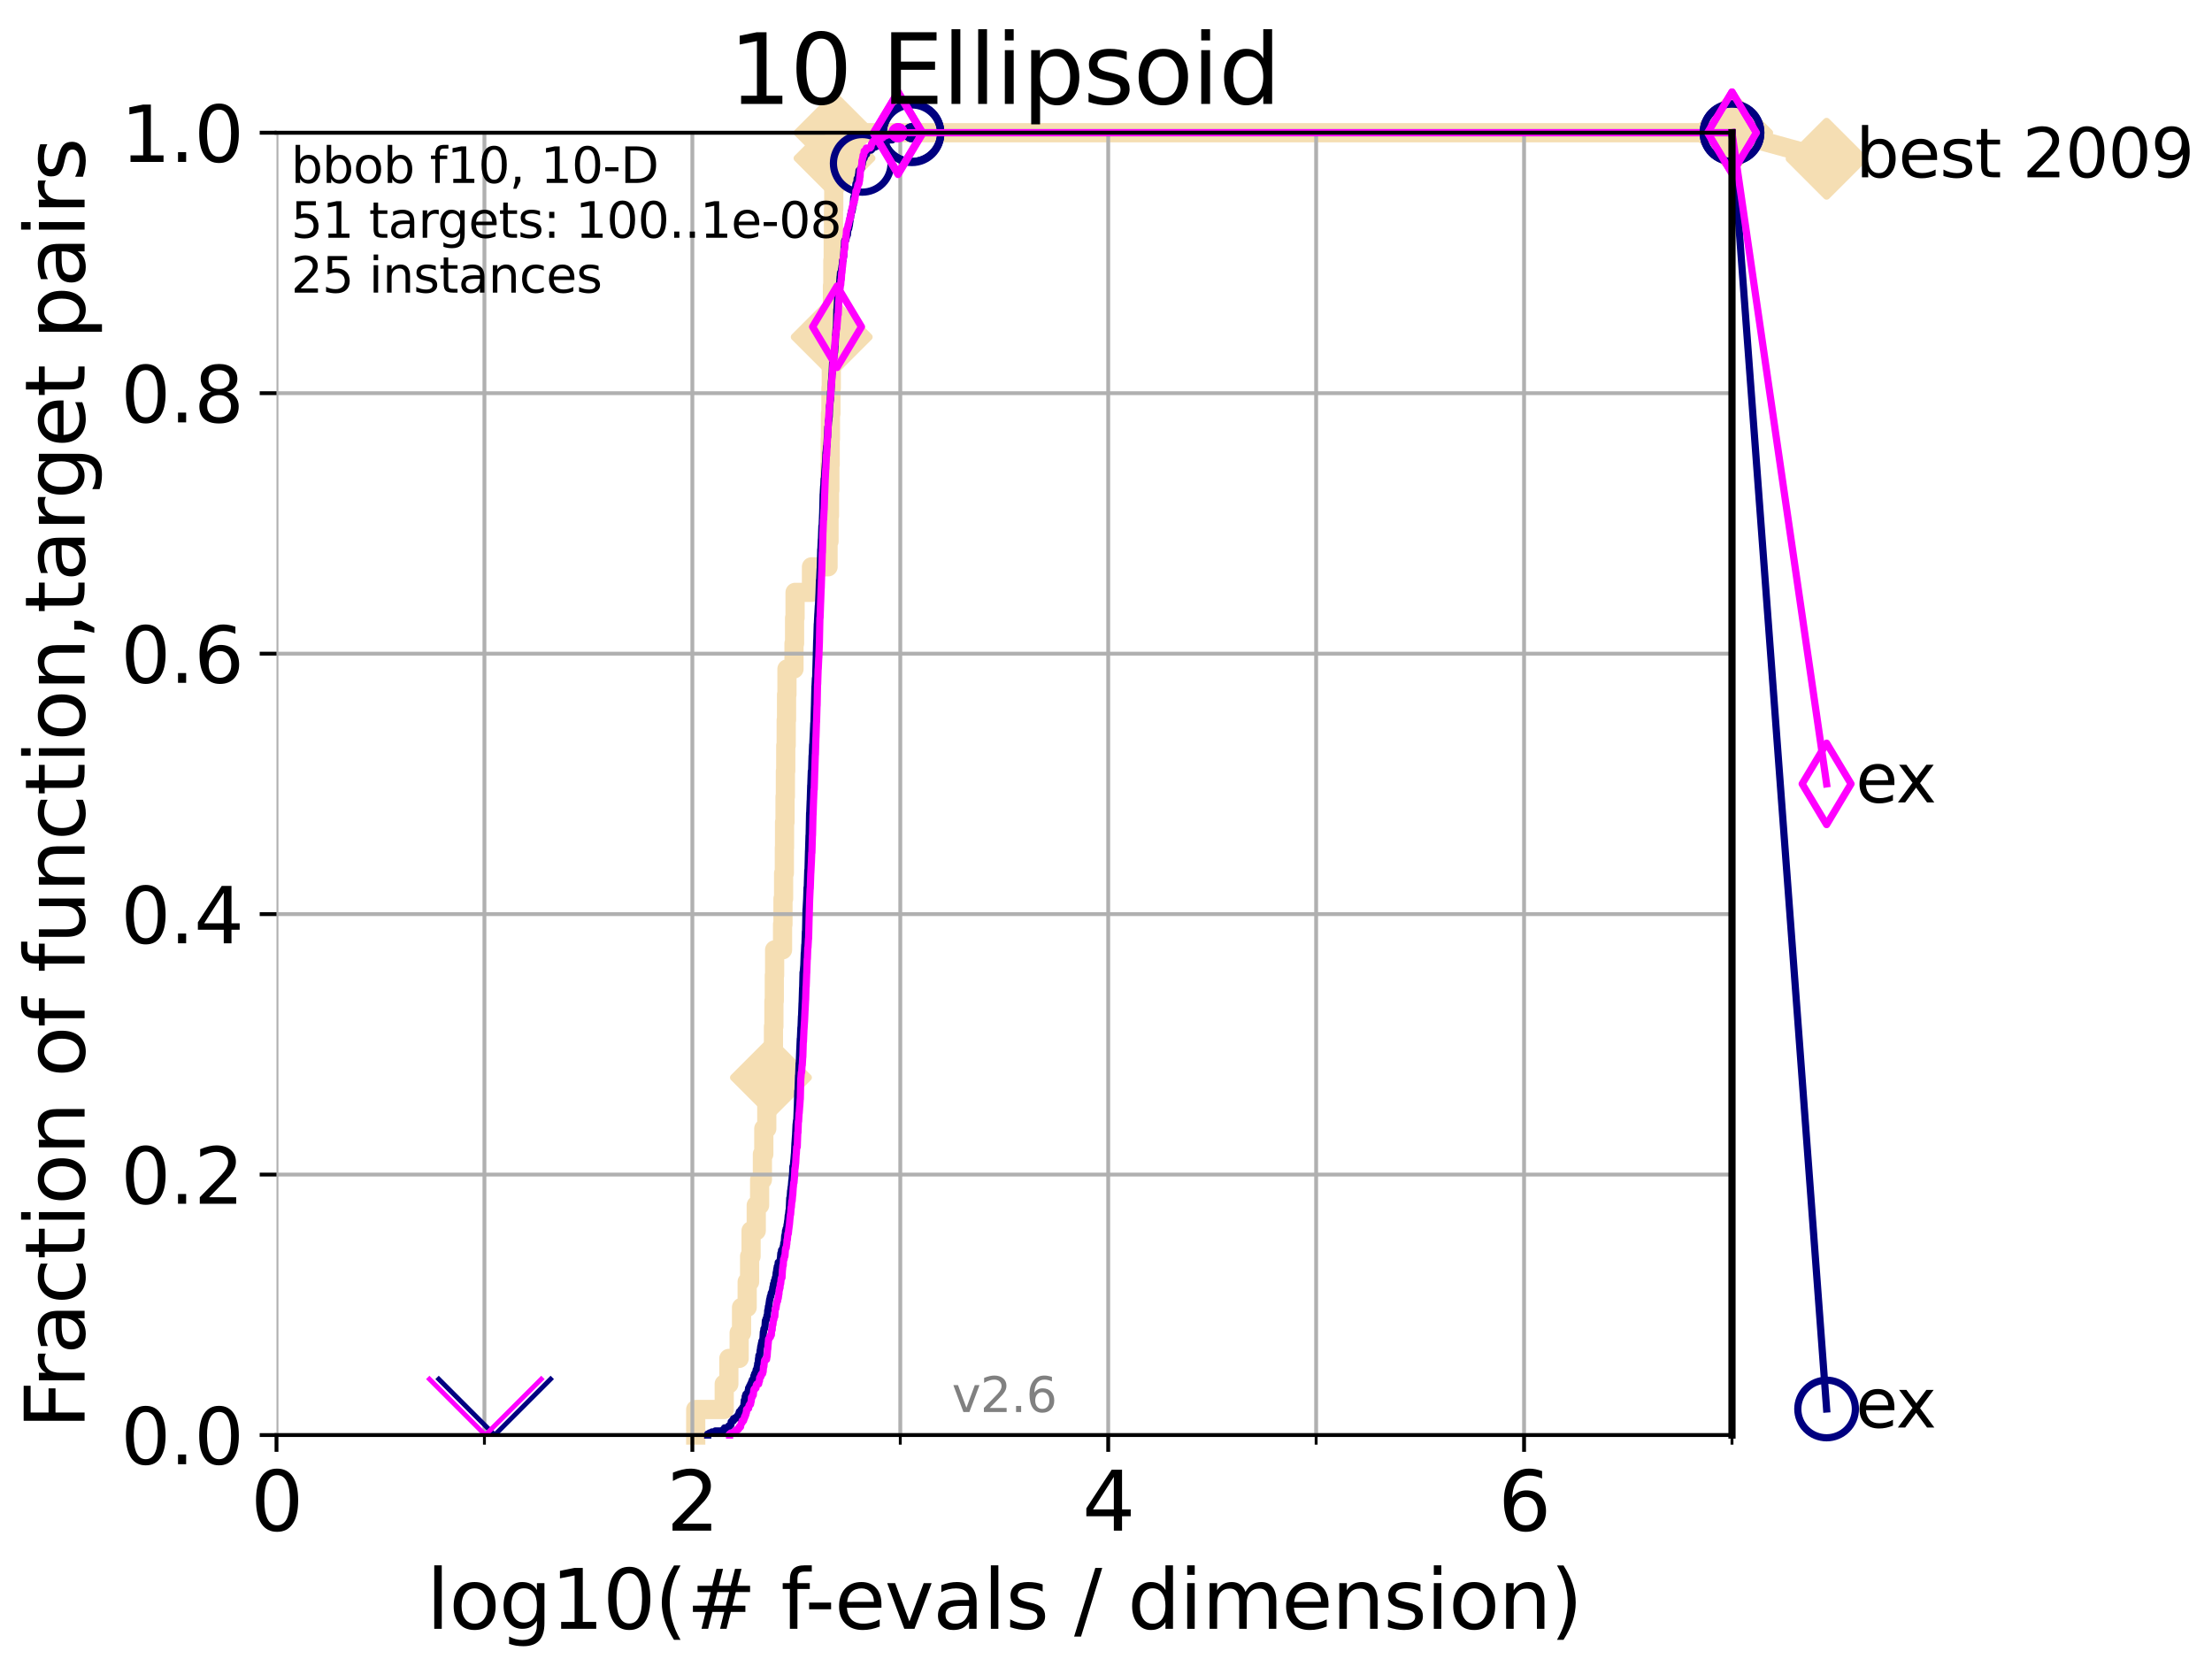 <?xml version="1.0" encoding="utf-8" standalone="no"?>
<!DOCTYPE svg PUBLIC "-//W3C//DTD SVG 1.1//EN"
  "http://www.w3.org/Graphics/SVG/1.1/DTD/svg11.dtd">
<svg xmlns:xlink="http://www.w3.org/1999/xlink" width="460.8pt" height="345.6pt" viewBox="0 0 460.8 345.6" xmlns="http://www.w3.org/2000/svg" version="1.1">
 <defs>
  <style type="text/css">*{stroke-linejoin: round; stroke-linecap: butt}</style>
 </defs>
 <g id="figure_1">
  <g id="patch_1">
   <path d="M 0 345.6 
L 460.8 345.6 
L 460.8 0 
L 0 0 
z
" style="fill: #ffffff"/>
  </g>
  <g id="axes_1">
   <g id="patch_2">
    <path d="M 57.6 298.944 
L 360.806 298.944 
L 360.806 27.648 
L 57.6 27.648 
z
" style="fill: #ffffff"/>
   </g>
   <g id="line2d_1">
    <path d="M 144.932 298.944 
L 144.932 293.624 
L 150.867 293.624 
L 150.867 288.305 
L 151.833 288.305 
L 151.833 282.985 
L 153.979 282.985 
L 153.979 277.666 
L 154.476 277.666 
L 154.476 272.346 
L 155.65 272.346 
L 155.65 267.027 
L 156.156 267.027 
L 156.156 261.707 
L 156.462 261.707 
L 156.462 256.388 
L 157.54 256.388 
L 157.54 251.068 
L 158.241 251.068 
L 158.241 245.749 
L 158.822 245.749 
L 158.822 240.429 
L 159.114 240.429 
L 159.114 235.11 
L 159.734 235.11 
L 159.734 229.79 
L 160.486 229.79 
L 160.486 224.471 
L 160.605 224.471 
L 160.605 219.151 
L 161.126 219.151 
L 161.126 213.832 
L 161.217 213.832 
L 161.217 208.512 
L 161.301 208.512 
L 161.301 203.192 
L 161.369 203.192 
L 161.369 197.873 
L 163.019 197.873 
L 163.019 192.553 
L 163.109 192.553 
L 163.109 187.234 
L 163.24 187.234 
L 163.24 181.914 
L 163.397 181.914 
L 163.397 176.595 
L 163.437 176.595 
L 163.437 171.275 
L 163.539 171.275 
L 163.539 165.956 
L 163.613 165.956 
L 163.613 160.636 
L 163.686 160.636 
L 163.686 155.317 
L 163.78 155.317 
L 163.78 149.997 
L 163.853 149.997 
L 163.853 144.678 
L 163.939 144.678 
L 163.939 139.358 
L 165.404 139.358 
L 165.404 134.039 
L 165.526 134.039 
L 165.526 128.719 
L 165.629 128.719 
L 165.629 123.4 
L 169.044 123.4 
L 169.044 118.08 
L 172.499 118.08 
L 172.499 112.76 
L 172.703 112.76 
L 172.703 107.441 
L 172.798 107.441 
L 172.798 102.121 
L 172.876 102.121 
L 172.876 96.802 
L 172.946 96.802 
L 172.946 91.482 
L 172.995 91.482 
L 172.995 86.163 
L 173.097 86.163 
L 173.097 80.843 
L 173.17 80.843 
L 173.17 75.524 
L 173.262 75.524 
L 173.262 70.204 
L 173.334 70.204 
L 173.334 64.885 
L 173.41 64.885 
L 173.41 59.565 
L 173.498 59.565 
L 173.498 54.246 
L 173.573 54.246 
L 173.573 48.926 
L 173.632 48.926 
L 173.632 43.607 
L 173.687 43.607 
L 173.687 38.287 
L 173.766 38.287 
L 173.766 32.968 
L 173.844 32.968 
L 173.844 27.648 
L 360.806 27.648 
" style="fill: none; stroke: #f5deb3; stroke-width: 4; stroke-linecap: square"/>
   </g>
   <g id="line2d_2">
    <defs>
     <path id="md055e28c2c" d="M -0 7.778 
L 7.778 0 
L 0 -7.778 
L -7.778 -0 
z
" style="stroke: #f5deb3; stroke-width: 1.5; stroke-linejoin: miter"/>
    </defs>
    <g>
     <use xlink:href="#md055e28c2c" x="160.605" y="224.471" style="fill: #f5deb3; stroke: #f5deb3; stroke-width: 1.5; stroke-linejoin: miter"/>
     <use xlink:href="#md055e28c2c" x="173.262" y="70.204" style="fill: #f5deb3; stroke: #f5deb3; stroke-width: 1.5; stroke-linejoin: miter"/>
     <use xlink:href="#md055e28c2c" x="173.844" y="32.968" style="fill: #f5deb3; stroke: #f5deb3; stroke-width: 1.5; stroke-linejoin: miter"/>
     <use xlink:href="#md055e28c2c" x="173.844" y="27.648" style="fill: #f5deb3; stroke: #f5deb3; stroke-width: 1.5; stroke-linejoin: miter"/>
     <use xlink:href="#md055e28c2c" x="360.806" y="27.648" style="fill: #f5deb3; stroke: #f5deb3; stroke-width: 1.5; stroke-linejoin: miter"/>
    </g>
   </g>
   <g id="line2d_3">
    <path style="fill: none; stroke: #f5deb3; stroke-width: 4; stroke-linecap: square"/>
    <g/>
   </g>
   <g id="line2d_4">
    <path d="M 360.806 27.648 
L 380.515 33.074 
" style="fill: none; stroke: #f5deb3; stroke-width: 4; stroke-linecap: square"/>
    <g>
     <use xlink:href="#md055e28c2c" x="360.806" y="27.648" style="fill: #f5deb3; stroke: #f5deb3; stroke-width: 1.5; stroke-linejoin: miter"/>
     <use xlink:href="#md055e28c2c" x="380.515" y="33.074" style="fill: #f5deb3; stroke: #f5deb3; stroke-width: 1.5; stroke-linejoin: miter"/>
    </g>
   </g>
   <g id="matplotlib.axis_1">
    <g id="xtick_1">
     <g id="line2d_5">
      <path d="M 57.6 298.944 
L 57.6 27.648 
" clip-path="url(#pcd41626f8a)" style="fill: none; stroke: #b0b0b0; stroke-width: 0.8; stroke-linecap: square"/>
     </g>
     <g id="line2d_6">
      <defs>
       <path id="m9b763570b5" d="M 0 0 
L 0 3.5 
" style="stroke: #000000; stroke-width: 0.8"/>
      </defs>
      <g>
       <use xlink:href="#m9b763570b5" x="57.6" y="298.944" style="stroke: #000000; stroke-width: 0.8"/>
      </g>
     </g>
     <g id="text_1">
      <!-- 0 -->
      <g transform="translate(52.192 318.861)scale(0.17 -0.17)">
       <defs>
        <path id="DejaVuSans-30" d="M 2034 4250 
Q 1547 4250 1301 3770 
Q 1056 3291 1056 2328 
Q 1056 1369 1301 889 
Q 1547 409 2034 409 
Q 2525 409 2770 889 
Q 3016 1369 3016 2328 
Q 3016 3291 2770 3770 
Q 2525 4250 2034 4250 
z
M 2034 4750 
Q 2819 4750 3233 4129 
Q 3647 3509 3647 2328 
Q 3647 1150 3233 529 
Q 2819 -91 2034 -91 
Q 1250 -91 836 529 
Q 422 1150 422 2328 
Q 422 3509 836 4129 
Q 1250 4750 2034 4750 
z
" transform="scale(0.016)"/>
       </defs>
       <use xlink:href="#DejaVuSans-30"/>
      </g>
     </g>
    </g>
    <g id="xtick_2">
     <g id="line2d_7">
      <path d="M 144.23 298.944 
L 144.23 27.648 
" clip-path="url(#pcd41626f8a)" style="fill: none; stroke: #b0b0b0; stroke-width: 0.8; stroke-linecap: square"/>
     </g>
     <g id="line2d_8">
      <g>
       <use xlink:href="#m9b763570b5" x="144.23" y="298.944" style="stroke: #000000; stroke-width: 0.8"/>
      </g>
     </g>
     <g id="text_2">
      <!-- 2 -->
      <g transform="translate(138.822 318.861)scale(0.17 -0.17)">
       <defs>
        <path id="DejaVuSans-32" d="M 1228 531 
L 3431 531 
L 3431 0 
L 469 0 
L 469 531 
Q 828 903 1448 1529 
Q 2069 2156 2228 2338 
Q 2531 2678 2651 2914 
Q 2772 3150 2772 3378 
Q 2772 3750 2511 3984 
Q 2250 4219 1831 4219 
Q 1534 4219 1204 4116 
Q 875 4013 500 3803 
L 500 4441 
Q 881 4594 1212 4672 
Q 1544 4750 1819 4750 
Q 2544 4750 2975 4387 
Q 3406 4025 3406 3419 
Q 3406 3131 3298 2873 
Q 3191 2616 2906 2266 
Q 2828 2175 2409 1742 
Q 1991 1309 1228 531 
z
" transform="scale(0.016)"/>
       </defs>
       <use xlink:href="#DejaVuSans-32"/>
      </g>
     </g>
    </g>
    <g id="xtick_3">
     <g id="line2d_9">
      <path d="M 230.861 298.944 
L 230.861 27.648 
" clip-path="url(#pcd41626f8a)" style="fill: none; stroke: #b0b0b0; stroke-width: 0.8; stroke-linecap: square"/>
     </g>
     <g id="line2d_10">
      <g>
       <use xlink:href="#m9b763570b5" x="230.861" y="298.944" style="stroke: #000000; stroke-width: 0.8"/>
      </g>
     </g>
     <g id="text_3">
      <!-- 4 -->
      <g transform="translate(225.453 318.861)scale(0.17 -0.17)">
       <defs>
        <path id="DejaVuSans-34" d="M 2419 4116 
L 825 1625 
L 2419 1625 
L 2419 4116 
z
M 2253 4666 
L 3047 4666 
L 3047 1625 
L 3713 1625 
L 3713 1100 
L 3047 1100 
L 3047 0 
L 2419 0 
L 2419 1100 
L 313 1100 
L 313 1709 
L 2253 4666 
z
" transform="scale(0.016)"/>
       </defs>
       <use xlink:href="#DejaVuSans-34"/>
      </g>
     </g>
    </g>
    <g id="xtick_4">
     <g id="line2d_11">
      <path d="M 317.491 298.944 
L 317.491 27.648 
" clip-path="url(#pcd41626f8a)" style="fill: none; stroke: #b0b0b0; stroke-width: 0.8; stroke-linecap: square"/>
     </g>
     <g id="line2d_12">
      <g>
       <use xlink:href="#m9b763570b5" x="317.491" y="298.944" style="stroke: #000000; stroke-width: 0.8"/>
      </g>
     </g>
     <g id="text_4">
      <!-- 6 -->
      <g transform="translate(312.083 318.861)scale(0.17 -0.17)">
       <defs>
        <path id="DejaVuSans-36" d="M 2113 2584 
Q 1688 2584 1439 2293 
Q 1191 2003 1191 1497 
Q 1191 994 1439 701 
Q 1688 409 2113 409 
Q 2538 409 2786 701 
Q 3034 994 3034 1497 
Q 3034 2003 2786 2293 
Q 2538 2584 2113 2584 
z
M 3366 4563 
L 3366 3988 
Q 3128 4100 2886 4159 
Q 2644 4219 2406 4219 
Q 1781 4219 1451 3797 
Q 1122 3375 1075 2522 
Q 1259 2794 1537 2939 
Q 1816 3084 2150 3084 
Q 2853 3084 3261 2657 
Q 3669 2231 3669 1497 
Q 3669 778 3244 343 
Q 2819 -91 2113 -91 
Q 1303 -91 875 529 
Q 447 1150 447 2328 
Q 447 3434 972 4092 
Q 1497 4750 2381 4750 
Q 2619 4750 2861 4703 
Q 3103 4656 3366 4563 
z
" transform="scale(0.016)"/>
       </defs>
       <use xlink:href="#DejaVuSans-36"/>
      </g>
     </g>
    </g>
    <g id="xtick_5">
     <g id="line2d_13">
      <path d="M 100.915 298.944 
L 100.915 27.648 
" clip-path="url(#pcd41626f8a)" style="fill: none; stroke: #b0b0b0; stroke-width: 0.8; stroke-linecap: square"/>
     </g>
     <g id="line2d_14">
      <defs>
       <path id="m4fb9cc8ff6" d="M 0 0 
L 0 2 
" style="stroke: #000000; stroke-width: 0.6"/>
      </defs>
      <g>
       <use xlink:href="#m4fb9cc8ff6" x="100.915" y="298.944" style="stroke: #000000; stroke-width: 0.6"/>
      </g>
     </g>
    </g>
    <g id="xtick_6">
     <g id="line2d_15">
      <path d="M 187.546 298.944 
L 187.546 27.648 
" clip-path="url(#pcd41626f8a)" style="fill: none; stroke: #b0b0b0; stroke-width: 0.8; stroke-linecap: square"/>
     </g>
     <g id="line2d_16">
      <g>
       <use xlink:href="#m4fb9cc8ff6" x="187.546" y="298.944" style="stroke: #000000; stroke-width: 0.6"/>
      </g>
     </g>
    </g>
    <g id="xtick_7">
     <g id="line2d_17">
      <path d="M 274.176 298.944 
L 274.176 27.648 
" clip-path="url(#pcd41626f8a)" style="fill: none; stroke: #b0b0b0; stroke-width: 0.8; stroke-linecap: square"/>
     </g>
     <g id="line2d_18">
      <g>
       <use xlink:href="#m4fb9cc8ff6" x="274.176" y="298.944" style="stroke: #000000; stroke-width: 0.6"/>
      </g>
     </g>
    </g>
    <g id="xtick_8">
     <g id="line2d_19">
      <path d="M 360.806 298.944 
L 360.806 27.648 
" clip-path="url(#pcd41626f8a)" style="fill: none; stroke: #b0b0b0; stroke-width: 0.8; stroke-linecap: square"/>
     </g>
     <g id="line2d_20">
      <g>
       <use xlink:href="#m4fb9cc8ff6" x="360.806" y="298.944" style="stroke: #000000; stroke-width: 0.6"/>
      </g>
     </g>
    </g>
    <g id="text_5">
     <!-- log10(# f-evals / dimension) -->
     <g transform="translate(88.823 339.314)scale(0.17 -0.17)">
      <defs>
       <path id="DejaVuSans-6c" d="M 603 4863 
L 1178 4863 
L 1178 0 
L 603 0 
L 603 4863 
z
" transform="scale(0.016)"/>
       <path id="DejaVuSans-6f" d="M 1959 3097 
Q 1497 3097 1228 2736 
Q 959 2375 959 1747 
Q 959 1119 1226 758 
Q 1494 397 1959 397 
Q 2419 397 2687 759 
Q 2956 1122 2956 1747 
Q 2956 2369 2687 2733 
Q 2419 3097 1959 3097 
z
M 1959 3584 
Q 2709 3584 3137 3096 
Q 3566 2609 3566 1747 
Q 3566 888 3137 398 
Q 2709 -91 1959 -91 
Q 1206 -91 779 398 
Q 353 888 353 1747 
Q 353 2609 779 3096 
Q 1206 3584 1959 3584 
z
" transform="scale(0.016)"/>
       <path id="DejaVuSans-67" d="M 2906 1791 
Q 2906 2416 2648 2759 
Q 2391 3103 1925 3103 
Q 1463 3103 1205 2759 
Q 947 2416 947 1791 
Q 947 1169 1205 825 
Q 1463 481 1925 481 
Q 2391 481 2648 825 
Q 2906 1169 2906 1791 
z
M 3481 434 
Q 3481 -459 3084 -895 
Q 2688 -1331 1869 -1331 
Q 1566 -1331 1297 -1286 
Q 1028 -1241 775 -1147 
L 775 -588 
Q 1028 -725 1275 -790 
Q 1522 -856 1778 -856 
Q 2344 -856 2625 -561 
Q 2906 -266 2906 331 
L 2906 616 
Q 2728 306 2450 153 
Q 2172 0 1784 0 
Q 1141 0 747 490 
Q 353 981 353 1791 
Q 353 2603 747 3093 
Q 1141 3584 1784 3584 
Q 2172 3584 2450 3431 
Q 2728 3278 2906 2969 
L 2906 3500 
L 3481 3500 
L 3481 434 
z
" transform="scale(0.016)"/>
       <path id="DejaVuSans-31" d="M 794 531 
L 1825 531 
L 1825 4091 
L 703 3866 
L 703 4441 
L 1819 4666 
L 2450 4666 
L 2450 531 
L 3481 531 
L 3481 0 
L 794 0 
L 794 531 
z
" transform="scale(0.016)"/>
       <path id="DejaVuSans-28" d="M 1984 4856 
Q 1566 4138 1362 3434 
Q 1159 2731 1159 2009 
Q 1159 1288 1364 580 
Q 1569 -128 1984 -844 
L 1484 -844 
Q 1016 -109 783 600 
Q 550 1309 550 2009 
Q 550 2706 781 3412 
Q 1013 4119 1484 4856 
L 1984 4856 
z
" transform="scale(0.016)"/>
       <path id="DejaVuSans-23" d="M 3272 2816 
L 2363 2816 
L 2100 1772 
L 3016 1772 
L 3272 2816 
z
M 2803 4594 
L 2478 3297 
L 3391 3297 
L 3719 4594 
L 4219 4594 
L 3897 3297 
L 4872 3297 
L 4872 2816 
L 3775 2816 
L 3519 1772 
L 4513 1772 
L 4513 1294 
L 3397 1294 
L 3072 0 
L 2572 0 
L 2894 1294 
L 1978 1294 
L 1656 0 
L 1153 0 
L 1478 1294 
L 494 1294 
L 494 1772 
L 1594 1772 
L 1856 2816 
L 850 2816 
L 850 3297 
L 1978 3297 
L 2297 4594 
L 2803 4594 
z
" transform="scale(0.016)"/>
       <path id="DejaVuSans-20" transform="scale(0.016)"/>
       <path id="DejaVuSans-66" d="M 2375 4863 
L 2375 4384 
L 1825 4384 
Q 1516 4384 1395 4259 
Q 1275 4134 1275 3809 
L 1275 3500 
L 2222 3500 
L 2222 3053 
L 1275 3053 
L 1275 0 
L 697 0 
L 697 3053 
L 147 3053 
L 147 3500 
L 697 3500 
L 697 3744 
Q 697 4328 969 4595 
Q 1241 4863 1831 4863 
L 2375 4863 
z
" transform="scale(0.016)"/>
       <path id="DejaVuSans-2d" d="M 313 2009 
L 1997 2009 
L 1997 1497 
L 313 1497 
L 313 2009 
z
" transform="scale(0.016)"/>
       <path id="DejaVuSans-65" d="M 3597 1894 
L 3597 1613 
L 953 1613 
Q 991 1019 1311 708 
Q 1631 397 2203 397 
Q 2534 397 2845 478 
Q 3156 559 3463 722 
L 3463 178 
Q 3153 47 2828 -22 
Q 2503 -91 2169 -91 
Q 1331 -91 842 396 
Q 353 884 353 1716 
Q 353 2575 817 3079 
Q 1281 3584 2069 3584 
Q 2775 3584 3186 3129 
Q 3597 2675 3597 1894 
z
M 3022 2063 
Q 3016 2534 2758 2815 
Q 2500 3097 2075 3097 
Q 1594 3097 1305 2825 
Q 1016 2553 972 2059 
L 3022 2063 
z
" transform="scale(0.016)"/>
       <path id="DejaVuSans-76" d="M 191 3500 
L 800 3500 
L 1894 563 
L 2988 3500 
L 3597 3500 
L 2284 0 
L 1503 0 
L 191 3500 
z
" transform="scale(0.016)"/>
       <path id="DejaVuSans-61" d="M 2194 1759 
Q 1497 1759 1228 1600 
Q 959 1441 959 1056 
Q 959 750 1161 570 
Q 1363 391 1709 391 
Q 2188 391 2477 730 
Q 2766 1069 2766 1631 
L 2766 1759 
L 2194 1759 
z
M 3341 1997 
L 3341 0 
L 2766 0 
L 2766 531 
Q 2569 213 2275 61 
Q 1981 -91 1556 -91 
Q 1019 -91 701 211 
Q 384 513 384 1019 
Q 384 1609 779 1909 
Q 1175 2209 1959 2209 
L 2766 2209 
L 2766 2266 
Q 2766 2663 2505 2880 
Q 2244 3097 1772 3097 
Q 1472 3097 1187 3025 
Q 903 2953 641 2809 
L 641 3341 
Q 956 3463 1253 3523 
Q 1550 3584 1831 3584 
Q 2591 3584 2966 3190 
Q 3341 2797 3341 1997 
z
" transform="scale(0.016)"/>
       <path id="DejaVuSans-73" d="M 2834 3397 
L 2834 2853 
Q 2591 2978 2328 3040 
Q 2066 3103 1784 3103 
Q 1356 3103 1142 2972 
Q 928 2841 928 2578 
Q 928 2378 1081 2264 
Q 1234 2150 1697 2047 
L 1894 2003 
Q 2506 1872 2764 1633 
Q 3022 1394 3022 966 
Q 3022 478 2636 193 
Q 2250 -91 1575 -91 
Q 1294 -91 989 -36 
Q 684 19 347 128 
L 347 722 
Q 666 556 975 473 
Q 1284 391 1588 391 
Q 1994 391 2212 530 
Q 2431 669 2431 922 
Q 2431 1156 2273 1281 
Q 2116 1406 1581 1522 
L 1381 1569 
Q 847 1681 609 1914 
Q 372 2147 372 2553 
Q 372 3047 722 3315 
Q 1072 3584 1716 3584 
Q 2034 3584 2315 3537 
Q 2597 3491 2834 3397 
z
" transform="scale(0.016)"/>
       <path id="DejaVuSans-2f" d="M 1625 4666 
L 2156 4666 
L 531 -594 
L 0 -594 
L 1625 4666 
z
" transform="scale(0.016)"/>
       <path id="DejaVuSans-64" d="M 2906 2969 
L 2906 4863 
L 3481 4863 
L 3481 0 
L 2906 0 
L 2906 525 
Q 2725 213 2448 61 
Q 2172 -91 1784 -91 
Q 1150 -91 751 415 
Q 353 922 353 1747 
Q 353 2572 751 3078 
Q 1150 3584 1784 3584 
Q 2172 3584 2448 3432 
Q 2725 3281 2906 2969 
z
M 947 1747 
Q 947 1113 1208 752 
Q 1469 391 1925 391 
Q 2381 391 2643 752 
Q 2906 1113 2906 1747 
Q 2906 2381 2643 2742 
Q 2381 3103 1925 3103 
Q 1469 3103 1208 2742 
Q 947 2381 947 1747 
z
" transform="scale(0.016)"/>
       <path id="DejaVuSans-69" d="M 603 3500 
L 1178 3500 
L 1178 0 
L 603 0 
L 603 3500 
z
M 603 4863 
L 1178 4863 
L 1178 4134 
L 603 4134 
L 603 4863 
z
" transform="scale(0.016)"/>
       <path id="DejaVuSans-6d" d="M 3328 2828 
Q 3544 3216 3844 3400 
Q 4144 3584 4550 3584 
Q 5097 3584 5394 3201 
Q 5691 2819 5691 2113 
L 5691 0 
L 5113 0 
L 5113 2094 
Q 5113 2597 4934 2840 
Q 4756 3084 4391 3084 
Q 3944 3084 3684 2787 
Q 3425 2491 3425 1978 
L 3425 0 
L 2847 0 
L 2847 2094 
Q 2847 2600 2669 2842 
Q 2491 3084 2119 3084 
Q 1678 3084 1418 2786 
Q 1159 2488 1159 1978 
L 1159 0 
L 581 0 
L 581 3500 
L 1159 3500 
L 1159 2956 
Q 1356 3278 1631 3431 
Q 1906 3584 2284 3584 
Q 2666 3584 2933 3390 
Q 3200 3197 3328 2828 
z
" transform="scale(0.016)"/>
       <path id="DejaVuSans-6e" d="M 3513 2113 
L 3513 0 
L 2938 0 
L 2938 2094 
Q 2938 2591 2744 2837 
Q 2550 3084 2163 3084 
Q 1697 3084 1428 2787 
Q 1159 2491 1159 1978 
L 1159 0 
L 581 0 
L 581 3500 
L 1159 3500 
L 1159 2956 
Q 1366 3272 1645 3428 
Q 1925 3584 2291 3584 
Q 2894 3584 3203 3211 
Q 3513 2838 3513 2113 
z
" transform="scale(0.016)"/>
       <path id="DejaVuSans-29" d="M 513 4856 
L 1013 4856 
Q 1481 4119 1714 3412 
Q 1947 2706 1947 2009 
Q 1947 1309 1714 600 
Q 1481 -109 1013 -844 
L 513 -844 
Q 928 -128 1133 580 
Q 1338 1288 1338 2009 
Q 1338 2731 1133 3434 
Q 928 4138 513 4856 
z
" transform="scale(0.016)"/>
      </defs>
      <use xlink:href="#DejaVuSans-6c"/>
      <use xlink:href="#DejaVuSans-6f" x="27.783"/>
      <use xlink:href="#DejaVuSans-67" x="88.965"/>
      <use xlink:href="#DejaVuSans-31" x="152.441"/>
      <use xlink:href="#DejaVuSans-30" x="216.064"/>
      <use xlink:href="#DejaVuSans-28" x="279.688"/>
      <use xlink:href="#DejaVuSans-23" x="318.701"/>
      <use xlink:href="#DejaVuSans-20" x="402.49"/>
      <use xlink:href="#DejaVuSans-66" x="434.277"/>
      <use xlink:href="#DejaVuSans-2d" x="463.982"/>
      <use xlink:href="#DejaVuSans-65" x="500.066"/>
      <use xlink:href="#DejaVuSans-76" x="561.59"/>
      <use xlink:href="#DejaVuSans-61" x="620.77"/>
      <use xlink:href="#DejaVuSans-6c" x="682.049"/>
      <use xlink:href="#DejaVuSans-73" x="709.832"/>
      <use xlink:href="#DejaVuSans-20" x="761.932"/>
      <use xlink:href="#DejaVuSans-2f" x="793.719"/>
      <use xlink:href="#DejaVuSans-20" x="827.41"/>
      <use xlink:href="#DejaVuSans-64" x="859.197"/>
      <use xlink:href="#DejaVuSans-69" x="922.674"/>
      <use xlink:href="#DejaVuSans-6d" x="950.457"/>
      <use xlink:href="#DejaVuSans-65" x="1047.869"/>
      <use xlink:href="#DejaVuSans-6e" x="1109.393"/>
      <use xlink:href="#DejaVuSans-73" x="1172.771"/>
      <use xlink:href="#DejaVuSans-69" x="1224.871"/>
      <use xlink:href="#DejaVuSans-6f" x="1252.654"/>
      <use xlink:href="#DejaVuSans-6e" x="1313.836"/>
      <use xlink:href="#DejaVuSans-29" x="1377.215"/>
     </g>
    </g>
   </g>
   <g id="matplotlib.axis_2">
    <g id="ytick_1">
     <g id="line2d_21">
      <path d="M 57.6 298.944 
L 360.806 298.944 
" clip-path="url(#pcd41626f8a)" style="fill: none; stroke: #b0b0b0; stroke-width: 0.8; stroke-linecap: square"/>
     </g>
     <g id="line2d_22">
      <defs>
       <path id="m6871861ab3" d="M 0 0 
L -3.5 0 
" style="stroke: #000000; stroke-width: 0.8"/>
      </defs>
      <g>
       <use xlink:href="#m6871861ab3" x="57.6" y="298.944" style="stroke: #000000; stroke-width: 0.8"/>
      </g>
     </g>
     <g id="text_6">
      <!-- 0.0 -->
      <g transform="translate(25.155 305.023)scale(0.16 -0.16)">
       <defs>
        <path id="DejaVuSans-2e" d="M 684 794 
L 1344 794 
L 1344 0 
L 684 0 
L 684 794 
z
" transform="scale(0.016)"/>
       </defs>
       <use xlink:href="#DejaVuSans-30"/>
       <use xlink:href="#DejaVuSans-2e" x="63.623"/>
       <use xlink:href="#DejaVuSans-30" x="95.41"/>
      </g>
     </g>
    </g>
    <g id="ytick_2">
     <g id="line2d_23">
      <path d="M 57.6 244.685 
L 360.806 244.685 
" clip-path="url(#pcd41626f8a)" style="fill: none; stroke: #b0b0b0; stroke-width: 0.8; stroke-linecap: square"/>
     </g>
     <g id="line2d_24">
      <g>
       <use xlink:href="#m6871861ab3" x="57.6" y="244.685" style="stroke: #000000; stroke-width: 0.8"/>
      </g>
     </g>
     <g id="text_7">
      <!-- 0.2 -->
      <g transform="translate(25.155 250.764)scale(0.16 -0.16)">
       <use xlink:href="#DejaVuSans-30"/>
       <use xlink:href="#DejaVuSans-2e" x="63.623"/>
       <use xlink:href="#DejaVuSans-32" x="95.41"/>
      </g>
     </g>
    </g>
    <g id="ytick_3">
     <g id="line2d_25">
      <path d="M 57.6 190.426 
L 360.806 190.426 
" clip-path="url(#pcd41626f8a)" style="fill: none; stroke: #b0b0b0; stroke-width: 0.8; stroke-linecap: square"/>
     </g>
     <g id="line2d_26">
      <g>
       <use xlink:href="#m6871861ab3" x="57.6" y="190.426" style="stroke: #000000; stroke-width: 0.8"/>
      </g>
     </g>
     <g id="text_8">
      <!-- 0.4 -->
      <g transform="translate(25.155 196.504)scale(0.16 -0.16)">
       <use xlink:href="#DejaVuSans-30"/>
       <use xlink:href="#DejaVuSans-2e" x="63.623"/>
       <use xlink:href="#DejaVuSans-34" x="95.41"/>
      </g>
     </g>
    </g>
    <g id="ytick_4">
     <g id="line2d_27">
      <path d="M 57.6 136.166 
L 360.806 136.166 
" clip-path="url(#pcd41626f8a)" style="fill: none; stroke: #b0b0b0; stroke-width: 0.8; stroke-linecap: square"/>
     </g>
     <g id="line2d_28">
      <g>
       <use xlink:href="#m6871861ab3" x="57.6" y="136.166" style="stroke: #000000; stroke-width: 0.8"/>
      </g>
     </g>
     <g id="text_9">
      <!-- 0.6 -->
      <g transform="translate(25.155 142.245)scale(0.16 -0.16)">
       <use xlink:href="#DejaVuSans-30"/>
       <use xlink:href="#DejaVuSans-2e" x="63.623"/>
       <use xlink:href="#DejaVuSans-36" x="95.41"/>
      </g>
     </g>
    </g>
    <g id="ytick_5">
     <g id="line2d_29">
      <path d="M 57.6 81.907 
L 360.806 81.907 
" clip-path="url(#pcd41626f8a)" style="fill: none; stroke: #b0b0b0; stroke-width: 0.8; stroke-linecap: square"/>
     </g>
     <g id="line2d_30">
      <g>
       <use xlink:href="#m6871861ab3" x="57.6" y="81.907" style="stroke: #000000; stroke-width: 0.8"/>
      </g>
     </g>
     <g id="text_10">
      <!-- 0.8 -->
      <g transform="translate(25.155 87.986)scale(0.16 -0.16)">
       <defs>
        <path id="DejaVuSans-38" d="M 2034 2216 
Q 1584 2216 1326 1975 
Q 1069 1734 1069 1313 
Q 1069 891 1326 650 
Q 1584 409 2034 409 
Q 2484 409 2743 651 
Q 3003 894 3003 1313 
Q 3003 1734 2745 1975 
Q 2488 2216 2034 2216 
z
M 1403 2484 
Q 997 2584 770 2862 
Q 544 3141 544 3541 
Q 544 4100 942 4425 
Q 1341 4750 2034 4750 
Q 2731 4750 3128 4425 
Q 3525 4100 3525 3541 
Q 3525 3141 3298 2862 
Q 3072 2584 2669 2484 
Q 3125 2378 3379 2068 
Q 3634 1759 3634 1313 
Q 3634 634 3220 271 
Q 2806 -91 2034 -91 
Q 1263 -91 848 271 
Q 434 634 434 1313 
Q 434 1759 690 2068 
Q 947 2378 1403 2484 
z
M 1172 3481 
Q 1172 3119 1398 2916 
Q 1625 2713 2034 2713 
Q 2441 2713 2670 2916 
Q 2900 3119 2900 3481 
Q 2900 3844 2670 4047 
Q 2441 4250 2034 4250 
Q 1625 4250 1398 4047 
Q 1172 3844 1172 3481 
z
" transform="scale(0.016)"/>
       </defs>
       <use xlink:href="#DejaVuSans-30"/>
       <use xlink:href="#DejaVuSans-2e" x="63.623"/>
       <use xlink:href="#DejaVuSans-38" x="95.41"/>
      </g>
     </g>
    </g>
    <g id="ytick_6">
     <g id="line2d_31">
      <path d="M 57.6 27.648 
L 360.806 27.648 
" clip-path="url(#pcd41626f8a)" style="fill: none; stroke: #b0b0b0; stroke-width: 0.8; stroke-linecap: square"/>
     </g>
     <g id="line2d_32">
      <g>
       <use xlink:href="#m6871861ab3" x="57.6" y="27.648" style="stroke: #000000; stroke-width: 0.8"/>
      </g>
     </g>
     <g id="text_11">
      <!-- 1.0 -->
      <g transform="translate(25.155 33.727)scale(0.16 -0.16)">
       <use xlink:href="#DejaVuSans-31"/>
       <use xlink:href="#DejaVuSans-2e" x="63.623"/>
       <use xlink:href="#DejaVuSans-30" x="95.41"/>
      </g>
     </g>
    </g>
    <g id="text_12">
     <!-- Fraction of function,target pairs -->
     <g transform="translate(17.62 297.681)rotate(-90)scale(0.17 -0.17)">
      <defs>
       <path id="DejaVuSans-46" d="M 628 4666 
L 3309 4666 
L 3309 4134 
L 1259 4134 
L 1259 2759 
L 3109 2759 
L 3109 2228 
L 1259 2228 
L 1259 0 
L 628 0 
L 628 4666 
z
" transform="scale(0.016)"/>
       <path id="DejaVuSans-72" d="M 2631 2963 
Q 2534 3019 2420 3045 
Q 2306 3072 2169 3072 
Q 1681 3072 1420 2755 
Q 1159 2438 1159 1844 
L 1159 0 
L 581 0 
L 581 3500 
L 1159 3500 
L 1159 2956 
Q 1341 3275 1631 3429 
Q 1922 3584 2338 3584 
Q 2397 3584 2469 3576 
Q 2541 3569 2628 3553 
L 2631 2963 
z
" transform="scale(0.016)"/>
       <path id="DejaVuSans-63" d="M 3122 3366 
L 3122 2828 
Q 2878 2963 2633 3030 
Q 2388 3097 2138 3097 
Q 1578 3097 1268 2742 
Q 959 2388 959 1747 
Q 959 1106 1268 751 
Q 1578 397 2138 397 
Q 2388 397 2633 464 
Q 2878 531 3122 666 
L 3122 134 
Q 2881 22 2623 -34 
Q 2366 -91 2075 -91 
Q 1284 -91 818 406 
Q 353 903 353 1747 
Q 353 2603 823 3093 
Q 1294 3584 2113 3584 
Q 2378 3584 2631 3529 
Q 2884 3475 3122 3366 
z
" transform="scale(0.016)"/>
       <path id="DejaVuSans-74" d="M 1172 4494 
L 1172 3500 
L 2356 3500 
L 2356 3053 
L 1172 3053 
L 1172 1153 
Q 1172 725 1289 603 
Q 1406 481 1766 481 
L 2356 481 
L 2356 0 
L 1766 0 
Q 1100 0 847 248 
Q 594 497 594 1153 
L 594 3053 
L 172 3053 
L 172 3500 
L 594 3500 
L 594 4494 
L 1172 4494 
z
" transform="scale(0.016)"/>
       <path id="DejaVuSans-75" d="M 544 1381 
L 544 3500 
L 1119 3500 
L 1119 1403 
Q 1119 906 1312 657 
Q 1506 409 1894 409 
Q 2359 409 2629 706 
Q 2900 1003 2900 1516 
L 2900 3500 
L 3475 3500 
L 3475 0 
L 2900 0 
L 2900 538 
Q 2691 219 2414 64 
Q 2138 -91 1772 -91 
Q 1169 -91 856 284 
Q 544 659 544 1381 
z
M 1991 3584 
L 1991 3584 
z
" transform="scale(0.016)"/>
       <path id="DejaVuSans-2c" d="M 750 794 
L 1409 794 
L 1409 256 
L 897 -744 
L 494 -744 
L 750 256 
L 750 794 
z
" transform="scale(0.016)"/>
       <path id="DejaVuSans-70" d="M 1159 525 
L 1159 -1331 
L 581 -1331 
L 581 3500 
L 1159 3500 
L 1159 2969 
Q 1341 3281 1617 3432 
Q 1894 3584 2278 3584 
Q 2916 3584 3314 3078 
Q 3713 2572 3713 1747 
Q 3713 922 3314 415 
Q 2916 -91 2278 -91 
Q 1894 -91 1617 61 
Q 1341 213 1159 525 
z
M 3116 1747 
Q 3116 2381 2855 2742 
Q 2594 3103 2138 3103 
Q 1681 3103 1420 2742 
Q 1159 2381 1159 1747 
Q 1159 1113 1420 752 
Q 1681 391 2138 391 
Q 2594 391 2855 752 
Q 3116 1113 3116 1747 
z
" transform="scale(0.016)"/>
      </defs>
      <use xlink:href="#DejaVuSans-46"/>
      <use xlink:href="#DejaVuSans-72" x="50.27"/>
      <use xlink:href="#DejaVuSans-61" x="91.383"/>
      <use xlink:href="#DejaVuSans-63" x="152.662"/>
      <use xlink:href="#DejaVuSans-74" x="207.643"/>
      <use xlink:href="#DejaVuSans-69" x="246.852"/>
      <use xlink:href="#DejaVuSans-6f" x="274.635"/>
      <use xlink:href="#DejaVuSans-6e" x="335.816"/>
      <use xlink:href="#DejaVuSans-20" x="399.195"/>
      <use xlink:href="#DejaVuSans-6f" x="430.982"/>
      <use xlink:href="#DejaVuSans-66" x="492.164"/>
      <use xlink:href="#DejaVuSans-20" x="527.369"/>
      <use xlink:href="#DejaVuSans-66" x="559.156"/>
      <use xlink:href="#DejaVuSans-75" x="594.361"/>
      <use xlink:href="#DejaVuSans-6e" x="657.74"/>
      <use xlink:href="#DejaVuSans-63" x="721.119"/>
      <use xlink:href="#DejaVuSans-74" x="776.1"/>
      <use xlink:href="#DejaVuSans-69" x="815.309"/>
      <use xlink:href="#DejaVuSans-6f" x="843.092"/>
      <use xlink:href="#DejaVuSans-6e" x="904.273"/>
      <use xlink:href="#DejaVuSans-2c" x="967.652"/>
      <use xlink:href="#DejaVuSans-74" x="999.439"/>
      <use xlink:href="#DejaVuSans-61" x="1038.648"/>
      <use xlink:href="#DejaVuSans-72" x="1099.928"/>
      <use xlink:href="#DejaVuSans-67" x="1139.291"/>
      <use xlink:href="#DejaVuSans-65" x="1202.768"/>
      <use xlink:href="#DejaVuSans-74" x="1264.291"/>
      <use xlink:href="#DejaVuSans-20" x="1303.5"/>
      <use xlink:href="#DejaVuSans-70" x="1335.287"/>
      <use xlink:href="#DejaVuSans-61" x="1398.764"/>
      <use xlink:href="#DejaVuSans-69" x="1460.043"/>
      <use xlink:href="#DejaVuSans-72" x="1487.826"/>
      <use xlink:href="#DejaVuSans-73" x="1528.939"/>
     </g>
    </g>
   </g>
   <g id="line2d_33">
    <defs>
     <path id="m8877c97b26" d="M 0 1.5 
C 0.398 1.5 0.779 1.342 1.061 1.061 
C 1.342 0.779 1.5 0.398 1.5 0 
C 1.5 -0.398 1.342 -0.779 1.061 -1.061 
C 0.779 -1.342 0.398 -1.5 0 -1.5 
C -0.398 -1.5 -0.779 -1.342 -1.061 -1.061 
C -1.342 -0.779 -1.5 -0.398 -1.5 0 
C -1.5 0.398 -1.342 0.779 -1.061 1.061 
C -0.779 1.342 -0.398 1.5 0 1.5 
z
" style="stroke: #f5deb3"/>
    </defs>
    <g>
     <use xlink:href="#m8877c97b26" x="173.844" y="27.648" style="fill: #f5deb3; stroke: #f5deb3"/>
     <use xlink:href="#m8877c97b26" x="173.844" y="27.648" style="fill: #f5deb3; stroke: #f5deb3"/>
    </g>
   </g>
   <g id="line2d_34">
    <defs>
     <path id="m33b023e894" d="M 0 1.5 
C 0.398 1.5 0.779 1.342 1.061 1.061 
C 1.342 0.779 1.5 0.398 1.5 0 
C 1.5 -0.398 1.342 -0.779 1.061 -1.061 
C 0.779 -1.342 0.398 -1.5 0 -1.5 
C -0.398 -1.5 -0.779 -1.342 -1.061 -1.061 
C -1.342 -0.779 -1.5 -0.398 -1.5 0 
C -1.5 0.398 -1.342 0.779 -1.061 1.061 
C -0.779 1.342 -0.398 1.5 0 1.5 
z
" style="stroke: #000080"/>
    </defs>
    <g>
     <use xlink:href="#m33b023e894" x="189.974" y="27.648" style="fill: #000080; stroke: #000080"/>
     <use xlink:href="#m33b023e894" x="189.974" y="27.648" style="fill: #000080; stroke: #000080"/>
    </g>
   </g>
   <g id="line2d_35">
    <path d="M 147.424 298.944 
L 147.424 298.731 
L 147.801 298.731 
L 147.801 298.518 
L 148.292 298.518 
L 148.292 298.306 
L 149.006 298.306 
L 149.006 298.093 
L 150.56 298.093 
L 150.56 297.88 
L 150.893 297.88 
L 150.932 297.455 
L 151.681 297.455 
L 151.681 297.242 
L 151.82 297.242 
L 151.82 297.029 
L 152.082 297.029 
L 152.082 296.816 
L 152.267 296.816 
L 152.316 296.178 
L 152.511 296.178 
L 152.511 295.965 
L 152.788 295.965 
L 152.8 295.54 
L 153.166 295.54 
L 153.166 295.327 
L 153.548 295.327 
L 153.651 294.901 
L 153.787 294.901 
L 153.787 294.688 
L 153.911 294.688 
L 153.956 294.263 
L 154.034 294.263 
L 154.034 294.05 
L 154.301 294.05 
L 154.389 293.624 
L 154.585 293.624 
L 154.585 293.412 
L 154.704 293.412 
L 154.704 293.199 
L 154.918 293.199 
L 155.014 292.135 
L 155.046 292.135 
L 155.046 291.709 
L 155.183 291.709 
L 155.246 290.858 
L 155.308 290.858 
L 155.392 290.433 
L 155.619 290.433 
L 155.619 290.22 
L 155.793 290.22 
L 155.874 289.582 
L 155.945 289.582 
L 155.945 289.156 
L 156.146 289.156 
L 156.156 288.731 
L 156.344 288.731 
L 156.364 288.305 
L 156.521 288.305 
L 156.56 287.879 
L 156.658 287.879 
L 156.706 287.454 
L 156.976 287.454 
L 157.052 286.603 
L 157.194 286.603 
L 157.204 286.177 
L 157.335 286.177 
L 157.335 285.964 
L 157.457 285.964 
L 157.522 285.326 
L 157.661 285.326 
L 157.743 284.688 
L 157.798 284.688 
L 157.844 284.049 
L 157.935 284.049 
L 158.016 282.985 
L 158.062 282.985 
L 158.098 282.347 
L 158.268 282.347 
L 158.357 281.283 
L 158.383 281.283 
L 158.49 280.432 
L 158.525 280.432 
L 158.63 279.794 
L 158.665 279.794 
L 158.717 279.368 
L 158.804 279.368 
L 158.908 278.943 
L 158.934 278.943 
L 159.02 277.453 
L 159.08 277.453 
L 159.139 276.815 
L 159.241 276.815 
L 159.326 276.389 
L 159.359 276.389 
L 159.443 275.113 
L 159.577 275.113 
L 159.594 274.687 
L 159.759 274.687 
L 159.776 274.049 
L 159.874 274.049 
L 159.931 272.985 
L 159.997 272.985 
L 160.078 272.134 
L 160.142 272.134 
L 160.247 271.282 
L 160.255 271.282 
L 160.343 270.644 
L 160.391 270.644 
L 160.486 270.006 
L 160.597 270.006 
L 160.66 269.367 
L 160.754 269.367 
L 160.848 268.942 
L 160.902 268.942 
L 161.01 268.091 
L 161.095 268.091 
L 161.133 267.452 
L 161.255 267.452 
L 161.309 266.814 
L 161.452 266.814 
L 161.505 266.176 
L 161.595 266.176 
L 161.692 265.112 
L 161.729 265.112 
L 161.832 264.261 
L 161.906 264.261 
L 161.913 263.835 
L 162.031 263.835 
L 162.118 262.984 
L 162.457 262.984 
L 162.563 262.133 
L 162.578 262.133 
L 162.662 261.069 
L 162.698 261.069 
L 162.803 260.643 
L 162.81 260.643 
L 162.81 260.431 
L 162.95 260.431 
L 162.95 260.218 
L 163.095 260.218 
L 163.171 259.579 
L 163.226 259.579 
L 163.274 258.941 
L 163.363 258.941 
L 163.471 257.452 
L 163.485 257.452 
L 163.579 257.026 
L 163.599 257.026 
L 163.639 256.388 
L 163.746 256.388 
L 163.753 255.962 
L 163.873 255.962 
L 163.958 255.111 
L 163.991 255.111 
L 164.096 254.26 
L 164.123 254.26 
L 164.207 253.196 
L 164.253 253.196 
L 164.363 252.132 
L 164.414 252.132 
L 164.523 249.579 
L 164.6 249.579 
L 164.695 248.089 
L 164.721 248.089 
L 164.815 247.238 
L 164.847 247.238 
L 164.947 245.961 
L 164.972 245.961 
L 165.059 244.898 
L 165.097 244.898 
L 165.177 242.983 
L 165.257 242.983 
L 165.368 241.706 
L 165.38 241.706 
L 165.483 240.429 
L 165.502 240.429 
L 165.611 238.089 
L 165.617 238.089 
L 165.719 236.599 
L 165.731 236.599 
L 165.839 234.259 
L 165.845 234.259 
L 165.94 233.407 
L 165.987 233.407 
L 166.093 230.641 
L 166.099 230.641 
L 166.199 227.237 
L 166.24 227.237 
L 166.351 224.045 
L 166.38 224.045 
L 166.472 221.492 
L 166.507 221.492 
L 166.616 218.513 
L 166.621 218.513 
L 166.713 216.385 
L 166.741 216.385 
L 166.843 214.044 
L 166.871 214.044 
L 166.962 211.704 
L 166.984 211.704 
L 167.085 208.938 
L 167.096 208.938 
L 167.196 205.746 
L 167.213 205.746 
L 167.29 202.554 
L 167.329 202.554 
L 167.433 201.277 
L 167.444 201.277 
L 167.548 198.511 
L 167.575 198.511 
L 167.657 196.809 
L 167.689 196.809 
L 167.781 194.043 
L 167.813 194.043 
L 167.915 189.362 
L 167.931 189.362 
L 168.037 187.447 
L 168.042 187.447 
L 168.122 184.893 
L 168.169 184.893 
L 168.28 181.276 
L 168.322 181.276 
L 168.431 177.233 
L 168.441 177.233 
L 168.535 174.041 
L 168.56 174.041 
L 168.658 169.36 
L 168.679 169.36 
L 168.781 166.807 
L 168.791 166.807 
L 168.888 163.615 
L 168.908 163.615 
L 169.014 160.636 
L 169.075 160.636 
L 169.17 157.445 
L 169.195 157.445 
L 169.289 155.104 
L 169.319 155.104 
L 169.428 152.763 
L 169.433 152.763 
L 169.526 150.636 
L 169.551 150.636 
L 169.658 147.231 
L 169.663 147.231 
L 169.77 142.975 
L 169.784 142.975 
L 169.866 141.273 
L 169.914 141.273 
L 170.024 137.443 
L 170.029 137.443 
L 170.134 133.4 
L 170.153 133.4 
L 170.252 129.996 
L 170.271 129.996 
L 170.374 127.868 
L 170.384 127.868 
L 170.477 126.166 
L 170.501 126.166 
L 170.607 123.825 
L 170.612 123.825 
L 170.709 120.846 
L 170.746 120.846 
L 170.851 118.506 
L 170.869 118.506 
L 170.974 114.463 
L 170.997 114.463 
L 171.101 112.335 
L 171.119 112.335 
L 171.218 109.569 
L 171.267 109.569 
L 171.374 107.015 
L 171.378 107.015 
L 171.48 102.973 
L 171.498 102.973 
L 171.586 101.27 
L 171.617 101.27 
L 171.682 99.781 
L 171.743 99.781 
L 171.852 97.866 
L 171.856 97.866 
L 171.964 96.376 
L 171.973 96.376 
L 172.076 94.249 
L 172.097 94.249 
L 172.2 92.972 
L 172.251 92.972 
L 172.352 91.057 
L 172.394 91.057 
L 172.466 88.929 
L 172.512 88.929 
L 172.6 87.652 
L 172.629 87.652 
L 172.732 86.801 
L 172.741 86.801 
L 172.819 84.461 
L 172.852 84.461 
L 172.958 83.397 
L 172.979 83.397 
L 173.048 81.482 
L 173.101 81.482 
L 173.206 79.354 
L 173.234 79.354 
L 173.314 77.864 
L 173.346 77.864 
L 173.45 75.524 
L 173.49 75.524 
L 173.534 74.673 
L 173.676 74.673 
L 173.774 73.396 
L 173.852 73.396 
L 173.949 72.119 
L 173.964 72.119 
L 174.061 69.779 
L 174.088 69.779 
L 174.192 68.289 
L 174.237 68.289 
L 174.329 64.459 
L 174.355 64.459 
L 174.457 62.757 
L 174.469 62.757 
L 174.514 61.48 
L 174.615 61.48 
L 174.709 60.629 
L 174.764 60.629 
L 174.846 59.14 
L 174.901 59.14 
L 175.004 57.65 
L 175.033 57.65 
L 175.088 56.799 
L 175.233 56.799 
L 175.324 55.948 
L 175.345 55.948 
L 175.428 55.31 
L 175.456 55.31 
L 175.531 54.246 
L 175.617 54.246 
L 175.723 53.395 
L 175.751 53.395 
L 175.853 51.479 
L 175.898 51.479 
L 175.94 50.203 
L 176.038 50.203 
L 176.038 49.99 
L 176.217 49.99 
L 176.279 49.352 
L 176.364 49.352 
L 176.456 48.926 
L 176.537 48.926 
L 176.618 47.862 
L 176.658 47.862 
L 176.658 47.649 
L 176.792 47.649 
L 176.899 47.011 
L 176.928 47.011 
L 177.027 46.16 
L 177.05 46.16 
L 177.139 45.309 
L 177.194 45.309 
L 177.237 44.67 
L 177.311 44.67 
L 177.363 44.032 
L 177.495 44.032 
L 177.604 43.394 
L 177.607 43.394 
L 177.687 42.755 
L 177.75 42.755 
L 177.836 41.266 
L 177.867 41.266 
L 177.867 41.053 
L 177.986 41.053 
L 178.092 39.564 
L 178.13 39.564 
L 178.235 38.925 
L 178.25 38.925 
L 178.299 38.287 
L 178.419 38.287 
L 178.52 37.649 
L 178.547 37.649 
L 178.556 37.223 
L 178.728 37.223 
L 178.839 36.372 
L 178.869 36.372 
L 178.952 35.521 
L 179.224 35.521 
L 179.332 35.095 
L 179.433 35.095 
L 179.543 34.244 
L 179.618 34.244 
L 179.712 33.393 
L 179.786 33.393 
L 179.806 32.968 
L 180.018 32.968 
L 180.048 32.542 
L 180.177 32.542 
L 180.271 32.116 
L 180.513 32.116 
L 180.576 31.691 
L 180.655 31.691 
L 180.655 31.478 
L 180.823 31.478 
L 180.823 31.265 
L 181.478 31.265 
L 181.478 31.052 
L 181.687 31.052 
L 181.795 30.627 
L 182.343 30.627 
L 182.343 30.414 
L 182.785 30.414 
L 182.785 30.201 
L 183.123 30.201 
L 183.123 29.989 
L 183.275 29.989 
L 183.275 29.776 
L 184.252 29.776 
L 184.293 29.35 
L 184.915 29.35 
L 184.915 29.137 
L 185.87 29.137 
L 185.981 28.712 
L 186.091 28.712 
L 186.091 28.499 
L 186.362 28.499 
L 186.362 28.286 
L 186.499 28.286 
L 186.499 28.074 
L 187.857 28.074 
L 187.857 27.861 
L 189.974 27.861 
L 189.974 27.648 
L 360.806 27.648 
L 360.806 27.648 
" style="fill: none; stroke: #000080; stroke-width: 1.5; stroke-linecap: square"/>
   </g>
   <g id="line2d_36">
    <defs>
     <path id="m25d67e4294" d="M 0 6 
C 1.591 6 3.117 5.368 4.243 4.243 
C 5.368 3.117 6 1.591 6 0 
C 6 -1.591 5.368 -3.117 4.243 -4.243 
C 3.117 -5.368 1.591 -6 0 -6 
C -1.591 -6 -3.117 -5.368 -4.243 -4.243 
C -5.368 -3.117 -6 -1.591 -6 0 
C -6 1.591 -5.368 3.117 -4.243 4.243 
C -3.117 5.368 -1.591 6 0 6 
z
" style="stroke: #000080; stroke-width: 1.5"/>
    </defs>
    <g>
     <use xlink:href="#m25d67e4294" x="179.618" y="34.031" style="fill-opacity: 0; stroke: #000080; stroke-width: 1.5"/>
     <use xlink:href="#m25d67e4294" x="189.974" y="27.861" style="fill-opacity: 0; stroke: #000080; stroke-width: 1.5"/>
     <use xlink:href="#m25d67e4294" x="189.974" y="27.648" style="fill-opacity: 0; stroke: #000080; stroke-width: 1.5"/>
     <use xlink:href="#m25d67e4294" x="189.974" y="27.648" style="fill-opacity: 0; stroke: #000080; stroke-width: 1.5"/>
     <use xlink:href="#m25d67e4294" x="360.806" y="27.648" style="fill-opacity: 0; stroke: #000080; stroke-width: 1.5"/>
    </g>
   </g>
   <g id="line2d_37">
    <path style="fill: none; stroke: #000080; stroke-width: 1.5; stroke-linecap: square"/>
    <g/>
   </g>
   <g id="line2d_38">
    <path d="M 103.047 298.944 
" clip-path="url(#pcd41626f8a)" style="fill: none; stroke: #000080; stroke-width: 1.5; stroke-linecap: square"/>
    <defs>
     <path id="m5bd6d0ef20" d="M -12 12 
L 12 -12 
M -12 -12 
L 12 12 
" style="stroke: #000080"/>
    </defs>
    <g clip-path="url(#pcd41626f8a)">
     <use xlink:href="#m5bd6d0ef20" x="103.047" y="298.944" style="fill: #000080; stroke: #000080"/>
    </g>
   </g>
   <g id="line2d_39">
    <defs>
     <path id="m7f97cc0a50" d="M 0 1.5 
C 0.398 1.5 0.779 1.342 1.061 1.061 
C 1.342 0.779 1.5 0.398 1.5 0 
C 1.5 -0.398 1.342 -0.779 1.061 -1.061 
C 0.779 -1.342 0.398 -1.5 0 -1.5 
C -0.398 -1.5 -0.779 -1.342 -1.061 -1.061 
C -1.342 -0.779 -1.5 -0.398 -1.5 0 
C -1.5 0.398 -1.342 0.779 -1.061 1.061 
C -0.779 1.342 -0.398 1.5 0 1.5 
z
" style="stroke: #ff00ff"/>
    </defs>
    <g>
     <use xlink:href="#m7f97cc0a50" x="187.083" y="27.648" style="fill: #ff00ff; stroke: #ff00ff"/>
     <use xlink:href="#m7f97cc0a50" x="187.083" y="27.648" style="fill: #ff00ff; stroke: #ff00ff"/>
    </g>
   </g>
   <g id="line2d_40">
    <path d="M 151.983 298.944 
L 151.983 298.731 
L 152.243 298.731 
L 152.243 298.518 
L 153.048 298.518 
L 153.119 298.093 
L 153.329 298.093 
L 153.329 297.88 
L 153.685 297.88 
L 153.685 297.667 
L 153.9 297.667 
L 153.956 297.242 
L 154.268 297.242 
L 154.367 296.603 
L 154.421 296.603 
L 154.421 296.391 
L 154.596 296.391 
L 154.607 295.965 
L 154.897 295.965 
L 154.993 295.54 
L 155.056 295.54 
L 155.099 295.114 
L 155.235 295.114 
L 155.298 294.688 
L 155.392 294.688 
L 155.433 294.263 
L 155.506 294.263 
L 155.516 293.624 
L 155.711 293.624 
L 155.711 293.412 
L 155.945 293.412 
L 156.035 292.773 
L 156.166 292.773 
L 156.166 292.561 
L 156.344 292.561 
L 156.453 291.922 
L 156.492 291.922 
L 156.551 291.071 
L 156.697 291.071 
L 156.784 290.646 
L 156.918 290.646 
L 157.023 289.582 
L 157.1 289.582 
L 157.1 289.369 
L 157.288 289.369 
L 157.288 289.156 
L 157.485 289.156 
L 157.55 288.518 
L 157.679 288.518 
L 157.679 288.305 
L 158.044 288.305 
L 158.152 287.667 
L 158.223 287.667 
L 158.241 287.028 
L 158.357 287.028 
L 158.357 286.815 
L 158.507 286.815 
L 158.542 286.39 
L 158.674 286.39 
L 158.674 286.177 
L 158.856 286.177 
L 158.96 285.752 
L 158.977 285.752 
L 159.054 284.688 
L 159.131 284.688 
L 159.233 283.624 
L 159.275 283.624 
L 159.275 283.411 
L 159.427 283.411 
L 159.427 283.198 
L 159.685 283.198 
L 159.776 282.56 
L 159.8 282.56 
L 159.899 281.07 
L 159.931 281.07 
L 160.029 279.794 
L 160.045 279.794 
L 160.102 278.943 
L 160.215 278.943 
L 160.303 278.517 
L 160.502 278.517 
L 160.518 278.091 
L 160.691 278.091 
L 160.738 277.028 
L 160.863 277.028 
L 160.91 275.964 
L 161.01 275.964 
L 161.118 274.9 
L 161.21 274.9 
L 161.301 274.261 
L 161.407 274.261 
L 161.49 272.772 
L 161.535 272.772 
L 161.535 272.559 
L 161.654 272.559 
L 161.758 271.708 
L 161.781 271.708 
L 161.877 271.07 
L 161.979 271.07 
L 162.074 270.431 
L 162.125 270.431 
L 162.234 269.58 
L 162.263 269.58 
L 162.306 268.729 
L 162.378 268.729 
L 162.392 268.304 
L 162.492 268.304 
L 162.549 267.452 
L 162.627 267.452 
L 162.733 266.388 
L 162.796 266.388 
L 162.796 266.176 
L 162.908 266.176 
L 162.998 264.473 
L 163.019 264.473 
L 163.088 263.622 
L 163.164 263.622 
L 163.226 262.346 
L 163.349 262.346 
L 163.417 261.707 
L 163.518 261.707 
L 163.626 260.218 
L 163.66 260.218 
L 163.66 260.005 
L 163.78 260.005 
L 163.886 259.154 
L 163.906 259.154 
L 163.952 258.303 
L 164.018 258.303 
L 164.123 257.026 
L 164.22 257.026 
L 164.324 255.962 
L 164.337 255.962 
L 164.44 255.111 
L 164.453 255.111 
L 164.562 253.834 
L 164.568 253.834 
L 164.657 252.983 
L 164.702 252.983 
L 164.809 251.494 
L 164.859 251.494 
L 164.947 250.217 
L 165.016 250.217 
L 165.121 248.94 
L 165.146 248.94 
L 165.251 247.238 
L 165.276 247.238 
L 165.337 246.387 
L 165.404 246.387 
L 165.508 245.11 
L 165.52 245.11 
L 165.593 243.408 
L 165.635 243.408 
L 165.743 242.344 
L 165.755 242.344 
L 165.857 240.429 
L 165.886 240.429 
L 165.964 238.94 
L 166.082 238.94 
L 166.187 235.961 
L 166.234 235.961 
L 166.316 233.62 
L 166.362 233.62 
L 166.455 231.918 
L 166.484 231.918 
L 166.593 230.428 
L 166.604 230.428 
L 166.701 228.939 
L 166.718 228.939 
L 166.815 224.683 
L 166.832 224.683 
L 166.928 223.407 
L 166.99 223.407 
L 167.09 221.917 
L 167.124 221.917 
L 167.218 220.215 
L 167.24 220.215 
L 167.34 217.023 
L 167.373 217.023 
L 167.482 214.47 
L 167.488 214.47 
L 167.597 212.768 
L 167.602 212.768 
L 167.705 210.427 
L 167.716 210.427 
L 167.818 208.299 
L 167.829 208.299 
L 167.915 205.533 
L 167.941 205.533 
L 168.042 202.767 
L 168.053 202.767 
L 168.159 199.788 
L 168.19 199.788 
L 168.274 197.447 
L 168.311 197.447 
L 168.421 195.532 
L 168.447 195.532 
L 168.555 191.064 
L 168.56 191.064 
L 168.669 187.234 
L 168.674 187.234 
L 168.766 185.106 
L 168.791 185.106 
L 168.898 181.914 
L 168.908 181.914 
L 169.014 179.787 
L 169.019 179.787 
L 169.1 177.659 
L 169.135 177.659 
L 169.24 174.041 
L 169.259 174.041 
L 169.359 169.786 
L 169.374 169.786 
L 169.482 166.594 
L 169.487 166.594 
L 169.575 164.466 
L 169.619 164.466 
L 169.726 160.636 
L 169.736 160.636 
L 169.842 157.232 
L 169.861 157.232 
L 169.972 153.614 
L 169.981 153.614 
L 170.086 150.423 
L 170.101 150.423 
L 170.2 147.018 
L 170.219 147.018 
L 170.309 142.55 
L 170.332 142.55 
L 170.435 139.358 
L 170.454 139.358 
L 170.561 137.018 
L 170.575 137.018 
L 170.686 134.039 
L 170.69 134.039 
L 170.801 128.719 
L 170.837 128.719 
L 170.947 125.527 
L 170.951 125.527 
L 171.06 122.548 
L 171.074 122.548 
L 171.182 119.144 
L 171.191 119.144 
L 171.298 115.101 
L 171.325 115.101 
L 171.431 110.845 
L 171.44 110.845 
L 171.538 108.292 
L 171.568 108.292 
L 171.674 106.164 
L 171.691 106.164 
L 171.796 102.76 
L 171.804 102.76 
L 171.908 99.781 
L 171.917 99.781 
L 172.02 97.653 
L 172.046 97.653 
L 172.14 94.887 
L 172.204 94.887 
L 172.314 92.333 
L 172.323 92.333 
L 172.428 90.631 
L 172.445 90.631 
L 172.554 88.078 
L 172.558 88.078 
L 172.666 86.376 
L 172.67 86.376 
L 172.749 85.099 
L 172.786 85.099 
L 172.881 83.609 
L 172.922 83.609 
L 173.032 82.546 
L 173.052 82.546 
L 173.153 80.418 
L 173.194 80.418 
L 173.298 78.928 
L 173.306 78.928 
L 173.406 77.439 
L 173.422 77.439 
L 173.522 75.737 
L 173.542 75.737 
L 173.632 74.885 
L 173.699 74.885 
L 173.809 72.97 
L 173.817 72.97 
L 173.914 71.906 
L 173.941 71.906 
L 174.011 70.204 
L 174.069 70.204 
L 174.153 69.14 
L 174.188 69.14 
L 174.283 68.502 
L 174.321 68.502 
L 174.431 67.013 
L 174.439 67.013 
L 174.544 65.523 
L 174.619 65.523 
L 174.716 62.97 
L 174.742 62.97 
L 174.812 61.267 
L 174.857 61.267 
L 174.964 59.991 
L 175.022 59.991 
L 175.073 59.352 
L 175.135 59.352 
L 175.208 58.288 
L 175.259 58.288 
L 175.338 56.799 
L 175.392 56.799 
L 175.496 55.522 
L 175.521 55.522 
L 175.62 54.033 
L 175.649 54.033 
L 175.695 53.395 
L 175.772 53.395 
L 175.87 51.905 
L 175.954 51.905 
L 176.051 50.203 
L 176.124 50.203 
L 176.207 49.352 
L 176.262 49.352 
L 176.351 47.862 
L 176.456 47.862 
L 176.52 47.437 
L 176.595 47.437 
L 176.682 46.798 
L 176.749 46.798 
L 176.859 46.16 
L 176.892 46.16 
L 176.994 45.522 
L 177.158 45.522 
L 177.266 44.458 
L 177.35 44.458 
L 177.437 43.607 
L 177.486 43.607 
L 177.547 43.181 
L 177.607 43.181 
L 177.706 42.33 
L 177.823 42.33 
L 177.823 42.117 
L 177.964 42.117 
L 177.974 41.479 
L 178.102 41.479 
L 178.176 40.628 
L 178.241 40.628 
L 178.306 39.777 
L 178.468 39.777 
L 178.562 39.138 
L 178.647 39.138 
L 178.704 38.5 
L 178.809 38.5 
L 178.809 38.287 
L 178.934 38.287 
L 179.044 37.649 
L 179.059 37.649 
L 179.124 36.798 
L 179.174 36.798 
L 179.247 35.308 
L 179.32 35.308 
L 179.413 34.883 
L 179.468 34.883 
L 179.575 33.393 
L 179.635 33.393 
L 179.732 32.755 
L 179.769 32.755 
L 179.789 32.329 
L 179.944 32.329 
L 180.02 31.478 
L 180.282 31.478 
L 180.282 31.265 
L 180.456 31.265 
L 180.481 30.84 
L 181.274 30.84 
L 181.274 30.627 
L 181.444 30.627 
L 181.538 29.989 
L 181.664 29.989 
L 181.759 29.563 
L 181.973 29.563 
L 181.973 29.35 
L 182.286 29.35 
L 182.306 28.925 
L 182.893 28.925 
L 182.893 28.712 
L 183.877 28.712 
L 183.95 28.286 
L 184.533 28.286 
L 184.533 28.074 
L 185.509 28.074 
L 185.509 27.861 
L 187.083 27.861 
L 187.083 27.648 
L 360.806 27.648 
L 360.806 27.648 
" style="fill: none; stroke: #ff00ff; stroke-width: 1.5; stroke-linecap: square"/>
   </g>
   <g id="line2d_41">
    <defs>
     <path id="mf2f83bf7b3" d="M -0 8.485 
L 5.091 0 
L 0 -8.485 
L -5.091 -0 
z
" style="stroke: #ff00ff; stroke-width: 1.5; stroke-linejoin: miter"/>
    </defs>
    <g>
     <use xlink:href="#mf2f83bf7b3" x="174.37" y="68.076" style="fill-opacity: 0; stroke: #ff00ff; stroke-width: 1.5; stroke-linejoin: miter"/>
     <use xlink:href="#mf2f83bf7b3" x="187.083" y="27.861" style="fill-opacity: 0; stroke: #ff00ff; stroke-width: 1.5; stroke-linejoin: miter"/>
     <use xlink:href="#mf2f83bf7b3" x="187.083" y="27.648" style="fill-opacity: 0; stroke: #ff00ff; stroke-width: 1.5; stroke-linejoin: miter"/>
     <use xlink:href="#mf2f83bf7b3" x="187.083" y="27.648" style="fill-opacity: 0; stroke: #ff00ff; stroke-width: 1.5; stroke-linejoin: miter"/>
     <use xlink:href="#mf2f83bf7b3" x="360.806" y="27.648" style="fill-opacity: 0; stroke: #ff00ff; stroke-width: 1.5; stroke-linejoin: miter"/>
    </g>
   </g>
   <g id="line2d_42">
    <path style="fill: none; stroke: #ff00ff; stroke-width: 1.5; stroke-linecap: square"/>
    <g/>
   </g>
   <g id="line2d_43">
    <path d="M 101.102 298.944 
" clip-path="url(#pcd41626f8a)" style="fill: none; stroke: #ff00ff; stroke-width: 1.5; stroke-linecap: square"/>
    <defs>
     <path id="m65635e89cc" d="M -12 12 
L 12 -12 
M -12 -12 
L 12 12 
" style="stroke: #ff00ff"/>
    </defs>
    <g clip-path="url(#pcd41626f8a)">
     <use xlink:href="#m65635e89cc" x="101.102" y="298.944" style="fill: #ff00ff; stroke: #ff00ff"/>
    </g>
   </g>
   <g id="line2d_44">
    <path d="M 360.806 27.648 
L 380.515 293.518 
" style="fill: none; stroke: #000080; stroke-width: 1.5; stroke-linecap: square"/>
    <g>
     <use xlink:href="#m25d67e4294" x="360.806" y="27.648" style="fill-opacity: 0; stroke: #000080; stroke-width: 1.5"/>
     <use xlink:href="#m25d67e4294" x="380.515" y="293.518" style="fill-opacity: 0; stroke: #000080; stroke-width: 1.5"/>
    </g>
   </g>
   <g id="line2d_45">
    <path d="M 360.806 27.648 
L 380.515 163.296 
" style="fill: none; stroke: #ff00ff; stroke-width: 1.5; stroke-linecap: square"/>
    <g>
     <use xlink:href="#mf2f83bf7b3" x="360.806" y="27.648" style="fill-opacity: 0; stroke: #ff00ff; stroke-width: 1.5; stroke-linejoin: miter"/>
     <use xlink:href="#mf2f83bf7b3" x="380.515" y="163.296" style="fill-opacity: 0; stroke: #ff00ff; stroke-width: 1.5; stroke-linejoin: miter"/>
    </g>
   </g>
   <g id="line2d_46">
    <path d="M 360.806 298.944 
L 360.806 27.648 
" style="fill: none; stroke: #000000; stroke-width: 1.5; stroke-linecap: square"/>
   </g>
   <g id="patch_3">
    <path d="M 57.6 298.944 
L 360.806 298.944 
" style="fill: none; stroke: #000000; stroke-width: 0.8; stroke-linejoin: miter; stroke-linecap: square"/>
   </g>
   <g id="patch_4">
    <path d="M 57.6 27.648 
L 360.806 27.648 
" style="fill: none; stroke: #000000; stroke-width: 0.8; stroke-linejoin: miter; stroke-linecap: square"/>
   </g>
   <g id="text_13">
    <!-- ex -->
    <g transform="translate(386.579 297.381)scale(0.14 -0.14)">
     <defs>
      <path id="DejaVuSans-78" d="M 3513 3500 
L 2247 1797 
L 3578 0 
L 2900 0 
L 1881 1375 
L 863 0 
L 184 0 
L 1544 1831 
L 300 3500 
L 978 3500 
L 1906 2253 
L 2834 3500 
L 3513 3500 
z
" transform="scale(0.016)"/>
     </defs>
     <use xlink:href="#DejaVuSans-65"/>
     <use xlink:href="#DejaVuSans-78" x="59.773"/>
    </g>
   </g>
   <g id="text_14">
    <!-- ex -->
    <g transform="translate(386.579 167.159)scale(0.14 -0.14)">
     <use xlink:href="#DejaVuSans-65"/>
     <use xlink:href="#DejaVuSans-78" x="59.773"/>
    </g>
   </g>
   <g id="text_15">
    <!-- best 2009 -->
    <g transform="translate(386.579 36.937)scale(0.14 -0.14)">
     <defs>
      <path id="DejaVuSans-62" d="M 3116 1747 
Q 3116 2381 2855 2742 
Q 2594 3103 2138 3103 
Q 1681 3103 1420 2742 
Q 1159 2381 1159 1747 
Q 1159 1113 1420 752 
Q 1681 391 2138 391 
Q 2594 391 2855 752 
Q 3116 1113 3116 1747 
z
M 1159 2969 
Q 1341 3281 1617 3432 
Q 1894 3584 2278 3584 
Q 2916 3584 3314 3078 
Q 3713 2572 3713 1747 
Q 3713 922 3314 415 
Q 2916 -91 2278 -91 
Q 1894 -91 1617 61 
Q 1341 213 1159 525 
L 1159 0 
L 581 0 
L 581 4863 
L 1159 4863 
L 1159 2969 
z
" transform="scale(0.016)"/>
      <path id="DejaVuSans-39" d="M 703 97 
L 703 672 
Q 941 559 1184 500 
Q 1428 441 1663 441 
Q 2288 441 2617 861 
Q 2947 1281 2994 2138 
Q 2813 1869 2534 1725 
Q 2256 1581 1919 1581 
Q 1219 1581 811 2004 
Q 403 2428 403 3163 
Q 403 3881 828 4315 
Q 1253 4750 1959 4750 
Q 2769 4750 3195 4129 
Q 3622 3509 3622 2328 
Q 3622 1225 3098 567 
Q 2575 -91 1691 -91 
Q 1453 -91 1209 -44 
Q 966 3 703 97 
z
M 1959 2075 
Q 2384 2075 2632 2365 
Q 2881 2656 2881 3163 
Q 2881 3666 2632 3958 
Q 2384 4250 1959 4250 
Q 1534 4250 1286 3958 
Q 1038 3666 1038 3163 
Q 1038 2656 1286 2365 
Q 1534 2075 1959 2075 
z
" transform="scale(0.016)"/>
     </defs>
     <use xlink:href="#DejaVuSans-62"/>
     <use xlink:href="#DejaVuSans-65" x="63.477"/>
     <use xlink:href="#DejaVuSans-73" x="125"/>
     <use xlink:href="#DejaVuSans-74" x="177.1"/>
     <use xlink:href="#DejaVuSans-20" x="216.309"/>
     <use xlink:href="#DejaVuSans-32" x="248.096"/>
     <use xlink:href="#DejaVuSans-30" x="311.719"/>
     <use xlink:href="#DejaVuSans-30" x="375.342"/>
     <use xlink:href="#DejaVuSans-39" x="438.965"/>
    </g>
   </g>
   <g id="text_16">
    <!-- bbob f10, 10-D -->
    <g transform="translate(60.632 38.111)scale(0.102 -0.102)">
     <defs>
      <path id="DejaVuSans-44" d="M 1259 4147 
L 1259 519 
L 2022 519 
Q 2988 519 3436 956 
Q 3884 1394 3884 2338 
Q 3884 3275 3436 3711 
Q 2988 4147 2022 4147 
L 1259 4147 
z
M 628 4666 
L 1925 4666 
Q 3281 4666 3915 4102 
Q 4550 3538 4550 2338 
Q 4550 1131 3912 565 
Q 3275 0 1925 0 
L 628 0 
L 628 4666 
z
" transform="scale(0.016)"/>
     </defs>
     <use xlink:href="#DejaVuSans-62"/>
     <use xlink:href="#DejaVuSans-62" x="63.477"/>
     <use xlink:href="#DejaVuSans-6f" x="126.953"/>
     <use xlink:href="#DejaVuSans-62" x="188.135"/>
     <use xlink:href="#DejaVuSans-20" x="251.611"/>
     <use xlink:href="#DejaVuSans-66" x="283.398"/>
     <use xlink:href="#DejaVuSans-31" x="318.604"/>
     <use xlink:href="#DejaVuSans-30" x="382.227"/>
     <use xlink:href="#DejaVuSans-2c" x="445.85"/>
     <use xlink:href="#DejaVuSans-20" x="477.637"/>
     <use xlink:href="#DejaVuSans-31" x="509.424"/>
     <use xlink:href="#DejaVuSans-30" x="573.047"/>
     <use xlink:href="#DejaVuSans-2d" x="636.67"/>
     <use xlink:href="#DejaVuSans-44" x="672.754"/>
    </g>
    <!-- 51 targets: 100..1e-08 -->
    <g transform="translate(60.632 49.533)scale(0.102 -0.102)">
     <defs>
      <path id="DejaVuSans-35" d="M 691 4666 
L 3169 4666 
L 3169 4134 
L 1269 4134 
L 1269 2991 
Q 1406 3038 1543 3061 
Q 1681 3084 1819 3084 
Q 2600 3084 3056 2656 
Q 3513 2228 3513 1497 
Q 3513 744 3044 326 
Q 2575 -91 1722 -91 
Q 1428 -91 1123 -41 
Q 819 9 494 109 
L 494 744 
Q 775 591 1075 516 
Q 1375 441 1709 441 
Q 2250 441 2565 725 
Q 2881 1009 2881 1497 
Q 2881 1984 2565 2268 
Q 2250 2553 1709 2553 
Q 1456 2553 1204 2497 
Q 953 2441 691 2322 
L 691 4666 
z
" transform="scale(0.016)"/>
      <path id="DejaVuSans-3a" d="M 750 794 
L 1409 794 
L 1409 0 
L 750 0 
L 750 794 
z
M 750 3309 
L 1409 3309 
L 1409 2516 
L 750 2516 
L 750 3309 
z
" transform="scale(0.016)"/>
     </defs>
     <use xlink:href="#DejaVuSans-35"/>
     <use xlink:href="#DejaVuSans-31" x="63.623"/>
     <use xlink:href="#DejaVuSans-20" x="127.246"/>
     <use xlink:href="#DejaVuSans-74" x="159.033"/>
     <use xlink:href="#DejaVuSans-61" x="198.242"/>
     <use xlink:href="#DejaVuSans-72" x="259.521"/>
     <use xlink:href="#DejaVuSans-67" x="298.885"/>
     <use xlink:href="#DejaVuSans-65" x="362.361"/>
     <use xlink:href="#DejaVuSans-74" x="423.885"/>
     <use xlink:href="#DejaVuSans-73" x="463.094"/>
     <use xlink:href="#DejaVuSans-3a" x="515.193"/>
     <use xlink:href="#DejaVuSans-20" x="548.885"/>
     <use xlink:href="#DejaVuSans-31" x="580.672"/>
     <use xlink:href="#DejaVuSans-30" x="644.295"/>
     <use xlink:href="#DejaVuSans-30" x="707.918"/>
     <use xlink:href="#DejaVuSans-2e" x="771.541"/>
     <use xlink:href="#DejaVuSans-2e" x="803.328"/>
     <use xlink:href="#DejaVuSans-31" x="835.115"/>
     <use xlink:href="#DejaVuSans-65" x="898.738"/>
     <use xlink:href="#DejaVuSans-2d" x="960.262"/>
     <use xlink:href="#DejaVuSans-30" x="996.346"/>
     <use xlink:href="#DejaVuSans-38" x="1059.969"/>
    </g>
    <!-- 25 instances -->
    <g transform="translate(60.632 60.955)scale(0.102 -0.102)">
     <use xlink:href="#DejaVuSans-32"/>
     <use xlink:href="#DejaVuSans-35" x="63.623"/>
     <use xlink:href="#DejaVuSans-20" x="127.246"/>
     <use xlink:href="#DejaVuSans-69" x="159.033"/>
     <use xlink:href="#DejaVuSans-6e" x="186.816"/>
     <use xlink:href="#DejaVuSans-73" x="250.195"/>
     <use xlink:href="#DejaVuSans-74" x="302.295"/>
     <use xlink:href="#DejaVuSans-61" x="341.504"/>
     <use xlink:href="#DejaVuSans-6e" x="402.783"/>
     <use xlink:href="#DejaVuSans-63" x="466.162"/>
     <use xlink:href="#DejaVuSans-65" x="521.143"/>
     <use xlink:href="#DejaVuSans-73" x="582.666"/>
    </g>
   </g>
   <g id="text_17">
    <!-- v2.6 -->
    <g style="fill: #808080" transform="translate(198.292 294.151)scale(0.1 -0.1)">
     <use xlink:href="#DejaVuSans-76"/>
     <use xlink:href="#DejaVuSans-32" x="59.18"/>
     <use xlink:href="#DejaVuSans-2e" x="122.803"/>
     <use xlink:href="#DejaVuSans-36" x="154.59"/>
    </g>
   </g>
   <g id="text_18">
    <!-- 10 Ellipsoid -->
    <g transform="translate(151.844 21.648)scale(0.2 -0.2)">
     <defs>
      <path id="DejaVuSans-45" d="M 628 4666 
L 3578 4666 
L 3578 4134 
L 1259 4134 
L 1259 2753 
L 3481 2753 
L 3481 2222 
L 1259 2222 
L 1259 531 
L 3634 531 
L 3634 0 
L 628 0 
L 628 4666 
z
" transform="scale(0.016)"/>
     </defs>
     <use xlink:href="#DejaVuSans-31"/>
     <use xlink:href="#DejaVuSans-30" x="63.623"/>
     <use xlink:href="#DejaVuSans-20" x="127.246"/>
     <use xlink:href="#DejaVuSans-45" x="159.033"/>
     <use xlink:href="#DejaVuSans-6c" x="222.217"/>
     <use xlink:href="#DejaVuSans-6c" x="250"/>
     <use xlink:href="#DejaVuSans-69" x="277.783"/>
     <use xlink:href="#DejaVuSans-70" x="305.566"/>
     <use xlink:href="#DejaVuSans-73" x="369.043"/>
     <use xlink:href="#DejaVuSans-6f" x="421.143"/>
     <use xlink:href="#DejaVuSans-69" x="482.324"/>
     <use xlink:href="#DejaVuSans-64" x="510.107"/>
    </g>
   </g>
  </g>
 </g>
 <defs>
  <clipPath id="pcd41626f8a">
   <rect x="57.6" y="27.648" width="303.206" height="271.296"/>
  </clipPath>
 </defs>
</svg>
